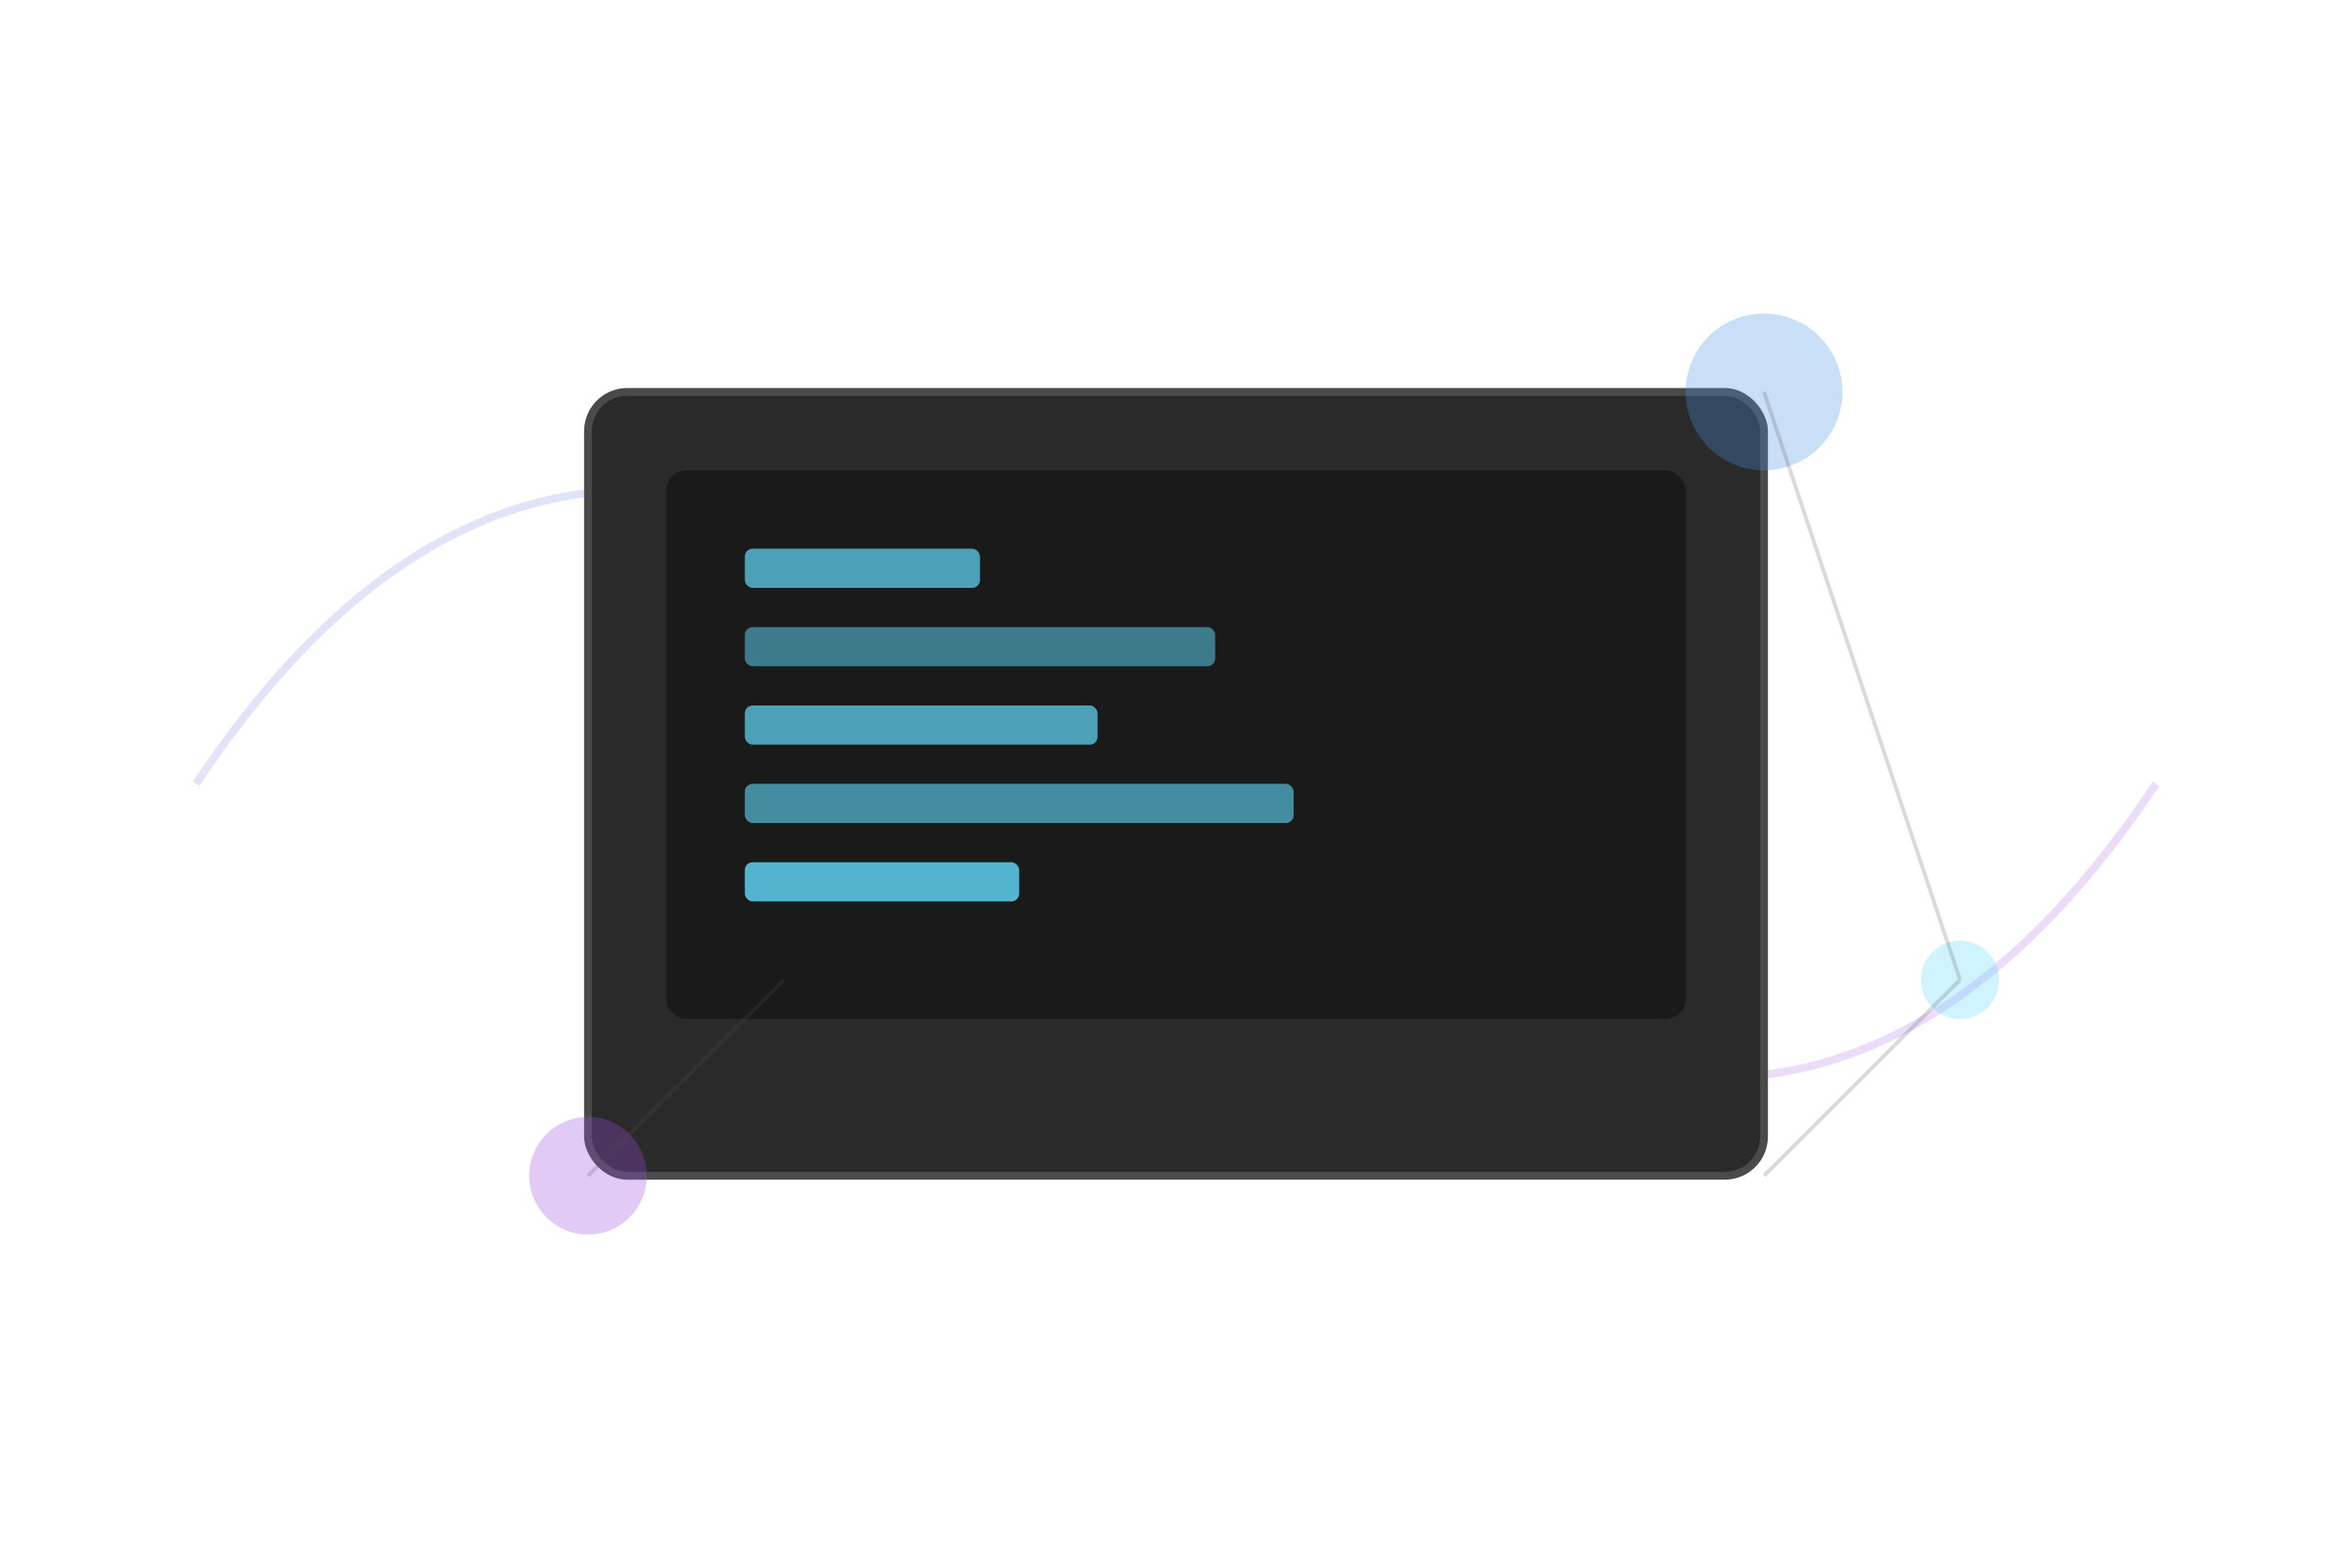 <svg width="600" height="400" viewBox="0 0 600 400" xmlns="http://www.w3.org/2000/svg">
  <!-- Background Elements -->
  <defs>
    <linearGradient id="grad1" x1="0%" y1="0%" x2="100%" y2="100%">
      <stop offset="0%" style="stop-color:#4A90E2;stop-opacity:0.2"/>
      <stop offset="100%" style="stop-color:#9B51E0;stop-opacity:0.2"/>
    </linearGradient>
  </defs>
  
  <!-- Abstract Background Shape -->
  <path d="M50,200 Q150,50 300,200 T550,200" fill="none" stroke="url(#grad1)" stroke-width="2"/>
  
  <!-- Main Computer/Device Icon -->
  <rect x="150" y="100" width="300" height="200" rx="10" fill="#2A2A2A" stroke="#4A4A4A" stroke-width="2"/>
  <rect x="170" y="120" width="260" height="140" rx="5" fill="#1A1A1A"/>
  
  <!-- Code Elements -->
  <g transform="translate(190,140)" fill="#61DAFB">
    <rect width="60" height="10" rx="2" opacity="0.7"/>
    <rect y="20" width="120" height="10" rx="2" opacity="0.5"/>
    <rect y="40" width="90" height="10" rx="2" opacity="0.7"/>
    <rect y="60" width="140" height="10" rx="2" opacity="0.6"/>
    <rect y="80" width="70" height="10" rx="2" opacity="0.8"/>
  </g>
  
  <!-- Decorative Elements -->
  <circle cx="450" cy="100" r="20" fill="#4A90E2" opacity="0.3"/>
  <circle cx="150" cy="300" r="15" fill="#9B51E0" opacity="0.3"/>
  <circle cx="500" cy="250" r="10" fill="#61DAFB" opacity="0.3"/>
  
  <!-- Abstract Connection Lines -->
  <g stroke="#4A4A4A" stroke-width="1" opacity="0.2">
    <line x1="450" y1="100" x2="500" y2="250"/>
    <line x1="150" y1="300" x2="200" y2="250"/>
    <line x1="500" y1="250" x2="450" y2="300"/>
  </g>
</svg>